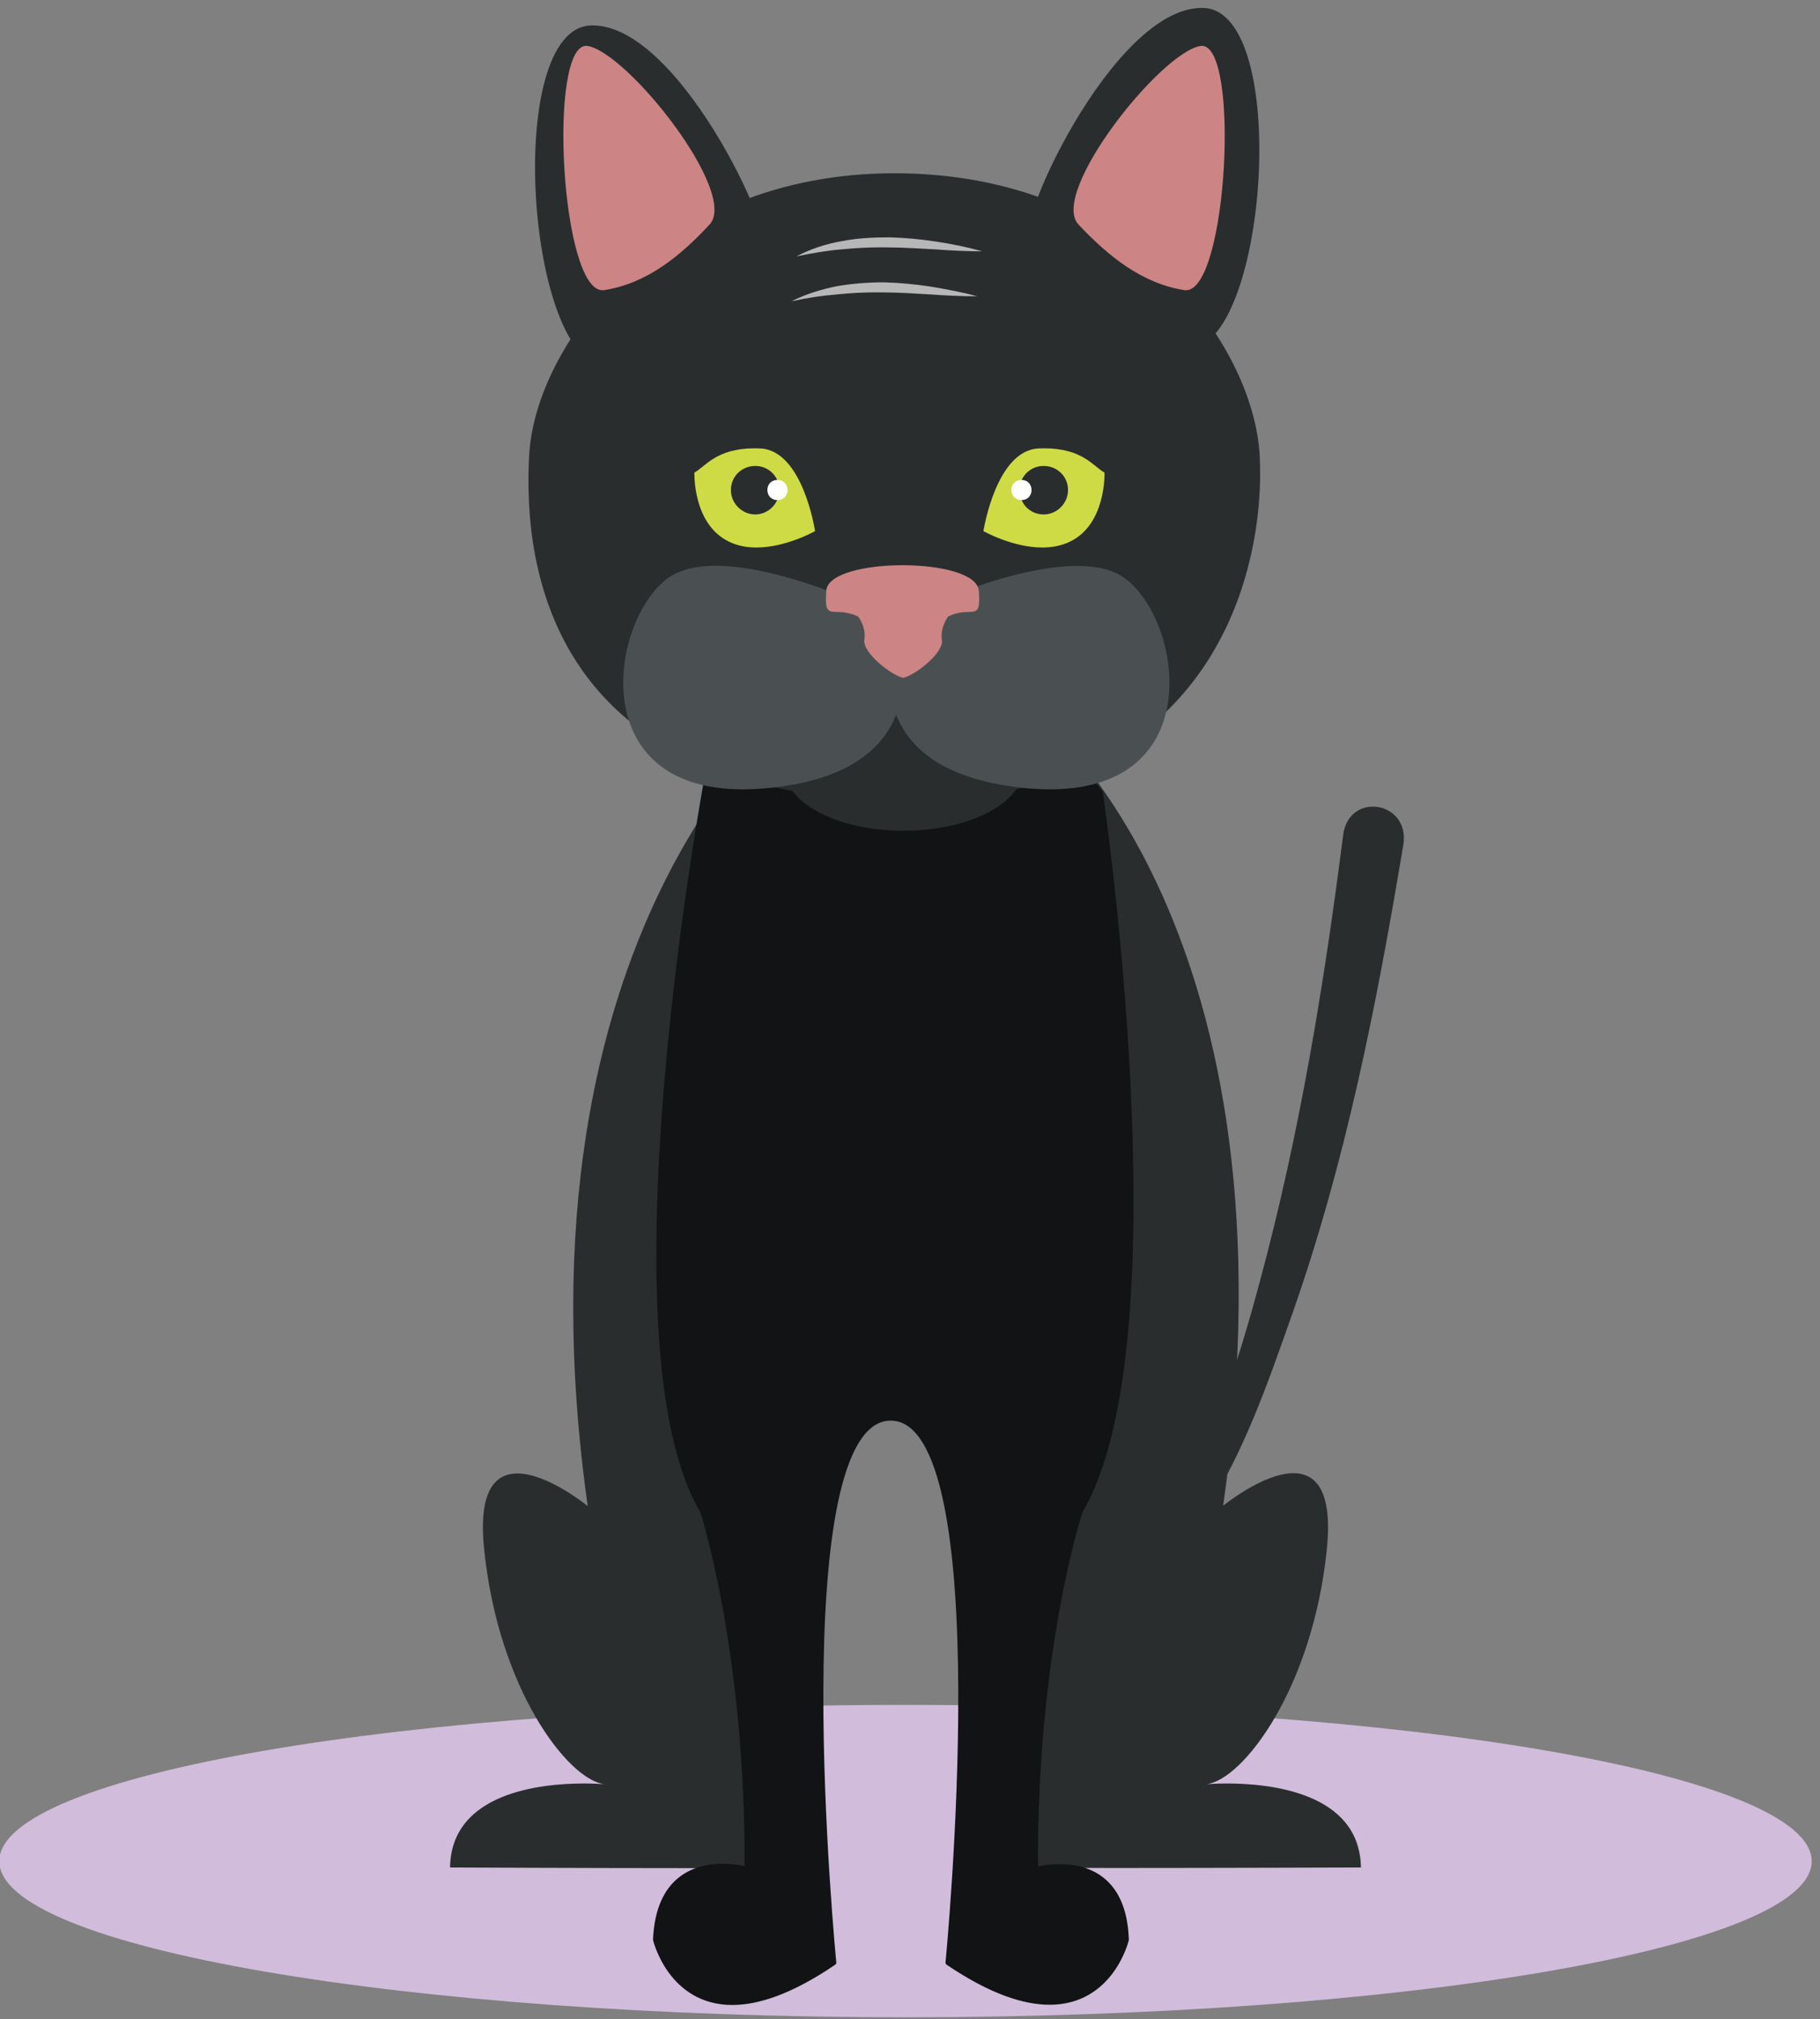 <?xml version="1.0" encoding="UTF-8"?>
<!-- Generated by Pixelmator Pro 3.4.1 -->
<svg width="349" height="387" viewBox="0 0 349 387" xmlns="http://www.w3.org/2000/svg">
    <rect x="0" y="0" width="349" height="387" fill="#808080" stroke="none"/>
    <path id="Path-copy-22" fill="#292d2e" fill-rule="evenodd" stroke="none" d="M 113.668 4.875 C 130.928 4.875 150.641 48.844 146.28 49.293 C 130.213 51.073 117.412 70.113 117.342 70.113 C 117.005 70.184 116.669 70.212 116.346 70.212 C 101.064 70.212 96.423 5.394 113.332 4.875 C 113.444 4.875 113.556 4.875 113.668 4.875 Z"/>
    <path id="Path-copy-21" fill="#292d2e" fill-rule="evenodd" stroke="none" d="M 263.27 154.6 C 260.62 154.6 258.012 156.324 257.549 160.124 C 253.904 188.768 249.207 217.329 241.692 245.23 C 237.976 259.139 233.433 273.65 226.816 286.521 C 220.576 298.565 210.678 308.379 201.522 318.278 C 201.41 318.446 201.522 318.629 201.676 318.629 C 201.719 318.629 201.775 318.615 201.831 318.572 C 212.01 310.09 222.651 302.14 230.237 291.05 C 238.271 279.37 243.192 264.873 247.875 251.623 C 258.068 222.615 264.013 192.414 269.074 162.059 C 269.901 157.306 266.564 154.6 263.27 154.6 Z"/>
    <path id="Path-copy-20" fill="#d1bcdb" fill-rule="evenodd" stroke="none" d="M 173.636 326.762 C 77.664 326.762 -0.137 340.151 -0.137 356.738 C -0.137 373.254 77.664 386.644 173.636 386.644 C 269.594 386.644 347.409 373.254 347.409 356.738 C 347.409 340.151 269.594 326.762 173.636 326.762 Z"/>
    <path id="Path-copy-19" fill="#292d2e" fill-rule="evenodd" stroke="none" d="M 152.352 135.433 L 152.352 135.433 C 152.352 135.433 97.082 177.986 112.701 288.666 C 112.701 288.666 105.074 282.413 99.213 282.413 C 94.965 282.413 91.656 285.694 92.848 297.008 C 95.54 323.522 108.803 341.076 115.898 341.973 L 115.898 341.973 C 115.253 341.931 113.851 341.833 111.972 341.833 C 103.742 341.833 86.525 343.557 86.3 357.929 C 86.3 357.929 113.837 358.055 133.172 358.055 C 142.832 358.055 150.445 358.027 151.539 357.929 L 152.352 135.433 Z"/>
    <path id="Path-copy-18" fill="#292d2e" fill-rule="evenodd" stroke="none" d="M 199.672 137.803 L 195.802 357.929 C 196.867 357.999 204.467 358.027 214.113 358.027 C 233.419 358.027 260.97 357.929 260.97 357.929 C 260.732 343.557 243.514 341.833 235.284 341.833 C 233.405 341.833 232.003 341.931 231.358 341.973 L 231.358 341.973 C 238.467 341.076 251.716 323.452 254.422 297.008 C 255.6 285.638 252.277 282.357 248.029 282.357 C 242.168 282.357 234.555 288.596 234.555 288.596 C 250.104 177.972 199.672 137.803 199.672 137.803 Z"/>
    <path id="Path-copy-17" fill="#111314" fill-rule="evenodd" stroke="none" d="M 159.741 130.12 C 154.385 130.12 146.673 134.354 135.765 148.08 C 135.765 148.08 115.309 256.839 134.728 289.563 C 134.728 289.563 143.505 316.273 143.28 358.307 C 143.28 358.307 141.275 357.718 138.611 357.718 C 133.578 357.718 126.217 359.793 125.726 371.767 C 125.726 371.767 128.573 383.783 140.434 383.783 C 145.271 383.783 151.609 381.778 159.867 376.155 C 159.867 376.155 149.604 271.785 170.803 271.785 C 192.002 271.785 181.809 376.155 181.809 376.155 C 190.082 381.75 196.433 383.741 201.27 383.741 C 213.146 383.741 215.964 371.767 215.964 371.767 C 215.571 359.863 208.252 357.788 203.233 357.788 C 200.569 357.788 198.55 358.377 198.55 358.377 C 198.256 316.343 207.103 289.633 207.103 289.633 C 226.521 256.909 210.972 151.936 210.972 151.936 C 199.125 136.976 190.208 132.601 183.842 132.601 C 174.883 132.601 170.957 141.224 170.957 141.224 C 170.957 141.224 168.42 130.12 159.741 130.12 Z"/>
    <path id="Path-copy-16" fill="none" stroke="#111314" stroke-linejoin="round" d="M 159.741 130.12 C 154.385 130.12 146.673 134.354 135.765 148.08 C 135.765 148.08 115.309 256.839 134.728 289.563 C 134.728 289.563 143.505 316.273 143.28 358.307 C 143.28 358.307 141.275 357.718 138.611 357.718 C 133.578 357.718 126.217 359.793 125.726 371.767 C 125.726 371.767 128.573 383.783 140.434 383.783 C 145.271 383.783 151.609 381.778 159.867 376.155 C 159.867 376.155 149.604 271.785 170.803 271.785 C 192.002 271.785 181.809 376.155 181.809 376.155 C 190.082 381.75 196.433 383.741 201.27 383.741 C 213.146 383.741 215.964 371.767 215.964 371.767 C 215.571 359.863 208.252 357.788 203.233 357.788 C 200.569 357.788 198.55 358.377 198.55 358.377 C 198.256 316.343 207.103 289.633 207.103 289.633 C 226.521 256.909 210.972 151.936 210.972 151.936 C 199.125 136.976 190.208 132.601 183.842 132.601 C 174.883 132.601 170.957 141.224 170.957 141.224 C 170.957 141.224 168.42 130.12 159.741 130.12 Z"/>
    <path id="Path-copy-15" fill="#292d2e" fill-rule="evenodd" stroke="none" d="M 171.476 33.208 C 126.988 33.208 102.662 65.876 101.471 87.216 C 100.279 108.639 105.34 153.435 174.154 153.435 C 233.223 153.435 242.744 108.639 241.552 87.216 C 240.29 65.876 217.156 33.208 171.476 33.208 Z"/>
    <path id="Path-copy-14" fill="#cedb45" fill-rule="evenodd" stroke="none" d="M 200.246 85.926 C 199.896 85.926 199.531 85.94 199.153 85.954 C 190.965 86.333 188.581 101.797 188.581 101.797 C 188.581 101.797 194.133 104.938 199.868 104.938 C 201.677 104.938 203.499 104.63 205.168 103.816 C 212.164 100.465 211.799 90.567 211.799 90.567 C 209.738 89.501 207.677 85.926 200.246 85.926 Z"/>
    <path id="Path-copy-13" fill="#292d2e" fill-rule="evenodd" stroke="none" d="M 200.12 89.305 C 197.512 89.305 195.507 91.394 195.507 93.918 C 195.507 96.526 197.512 98.601 200.12 98.601 C 202.714 98.601 204.803 96.442 204.803 93.918 C 204.803 91.31 202.714 89.305 200.12 89.305 Z"/>
    <path id="Path-copy-12" fill="#292d2e" fill-rule="evenodd" stroke="none" d="M 173.761 135.419 C 173.593 135.419 173.425 135.419 173.257 135.433 C 160.61 135.433 150.417 140.705 150.417 147.323 C 150.417 153.871 160.61 159.227 173.257 159.227 C 185.903 159.227 196.166 153.871 196.166 147.323 C 196.166 140.803 186.184 135.419 173.761 135.419 Z"/>
    <path id="Path-copy-11" fill="#ffffff" fill-rule="evenodd" stroke="none" d="M 195.872 91.983 C 194.75 91.983 193.937 92.796 193.937 93.918 C 193.937 95.039 194.75 95.853 195.872 95.853 C 196.994 95.853 197.807 95.039 197.807 93.918 C 197.807 92.796 196.994 91.983 195.872 91.983 Z"/>
    <path id="Path-copy-10" fill="#cedb45" fill-rule="evenodd" stroke="none" d="M 144.71 85.926 C 137.279 85.926 135.218 89.501 133.157 90.567 C 133.157 90.567 132.793 100.465 139.789 103.816 C 141.444 104.63 143.252 104.938 145.047 104.938 C 150.753 104.938 156.292 101.797 156.292 101.797 C 156.292 101.797 153.992 86.333 145.804 85.954 C 145.425 85.94 145.061 85.926 144.71 85.926 Z"/>
    <path id="Path-copy-9" fill="#292d2e" fill-rule="evenodd" stroke="none" d="M 144.837 89.305 C 142.243 89.305 140.154 91.31 140.154 93.918 C 140.154 96.442 142.243 98.601 144.837 98.601 C 147.29 98.601 149.449 96.526 149.449 93.918 C 149.449 91.394 147.444 89.305 144.837 89.305 Z"/>
    <path id="Path-copy-8" fill="#ffffff" fill-rule="evenodd" stroke="none" d="M 149.085 91.983 C 147.963 91.983 147.15 92.796 147.15 93.918 C 147.15 95.039 147.963 95.853 149.085 95.853 C 150.193 95.853 151.02 95.039 151.02 93.918 C 151.02 92.796 150.193 91.983 149.085 91.983 Z"/>
    <path id="Path-copy-7" fill="#4a5052" fill-rule="evenodd" stroke="none" d="M 137.251 108.443 C 133.634 108.443 130.437 109.116 128.11 110.799 C 117.104 118.735 111.93 151.291 142.439 151.291 C 143.701 151.291 145.019 151.235 146.407 151.122 C 162.405 149.791 169.247 143.607 171.841 136.99 C 174.448 143.607 181.291 149.706 197.358 151.122 C 198.746 151.235 200.064 151.291 201.326 151.291 C 231.835 151.291 226.662 118.805 215.655 110.799 C 213.328 109.13 210.131 108.471 206.514 108.471 C 192.409 108.471 171.967 118.651 171.841 119.057 C 171.785 118.651 151.342 108.443 137.251 108.443 Z"/>
    <path id="Path-copy-6" fill="#cc8484" fill-rule="evenodd" stroke="none" d="M 173.046 108.331 C 165.882 108.331 158.717 109.944 158.451 113.182 C 157.932 119.576 159.867 115.93 164.55 118.174 C 164.55 118.174 166.12 120.025 165.741 122.632 C 165.377 125.156 171.027 129.474 173.186 129.923 C 175.346 129.474 180.996 125.24 180.617 122.632 C 180.253 120.179 181.809 118.174 181.809 118.174 C 186.282 115.93 188.217 119.576 187.684 113.182 C 187.389 109.944 180.211 108.331 173.046 108.331 Z"/>
    <path id="Path-copy-5" fill="#b7b7b7" fill-rule="evenodd" stroke="none" d="M 169.541 54.113 C 166.485 54.113 163.442 54.337 160.47 54.856 C 157.483 55.459 154.511 56.356 151.763 57.758 C 154.665 57.099 157.638 56.65 160.54 56.426 C 163.007 56.174 165.461 56.034 167.929 56.034 C 168.447 56.034 168.952 56.034 169.471 56.048 C 172.443 56.048 175.416 56.272 178.388 56.426 C 181.361 56.65 184.347 56.791 187.389 56.791 C 184.487 55.977 181.515 55.459 178.542 54.94 C 175.57 54.491 172.584 54.197 169.541 54.113 Z"/>
    <path id="Path-copy-4" fill="#b7b7b7" fill-rule="evenodd" stroke="none" d="M 170.509 45.49 C 167.382 45.49 164.325 45.644 161.353 46.233 C 158.381 46.752 155.408 47.719 152.73 49.135 C 155.703 48.532 158.605 48.014 161.437 47.789 C 163.891 47.551 166.358 47.411 168.826 47.411 C 169.331 47.411 169.85 47.411 170.354 47.425 C 173.327 47.425 176.313 47.649 179.286 47.789 C 182.258 48.014 185.23 48.168 188.357 48.168 C 185.455 47.355 182.482 46.752 179.51 46.303 C 176.537 45.854 173.551 45.56 170.509 45.49 Z"/>
    <path id="Path-copy-3" fill="#cc8484" fill-rule="evenodd" stroke="none" d="M 112.407 8.783 C 105.06 8.783 107.542 55.627 115.519 55.627 C 115.617 55.627 115.73 55.627 115.828 55.613 C 124.016 54.337 130.409 49.135 136.06 43.036 C 141.724 37.007 120.441 10.157 112.701 8.811 C 112.603 8.797 112.505 8.783 112.407 8.783 Z"/>
    <path id="Path-copy-2" fill="#292d2e" fill-rule="evenodd" stroke="none" d="M 230.419 1.521 C 213.159 1.521 193.446 45.49 197.807 45.938 C 213.875 47.719 226.675 66.759 226.746 66.759 C 227.082 66.829 227.419 66.857 227.741 66.857 C 243.024 66.857 247.664 2.039 230.755 1.521 C 230.643 1.521 230.531 1.521 230.419 1.521 Z"/>
    <path id="Path-copy" fill="#cc8484" fill-rule="evenodd" stroke="none" d="M 230.461 8.783 C 230.363 8.783 230.265 8.797 230.167 8.811 C 222.427 10.157 201.158 37.007 206.808 43.036 C 212.543 49.135 219.006 54.337 227.11 55.613 C 227.222 55.627 227.32 55.627 227.433 55.627 C 235.34 55.627 237.822 8.783 230.461 8.783 Z"/>
</svg>
